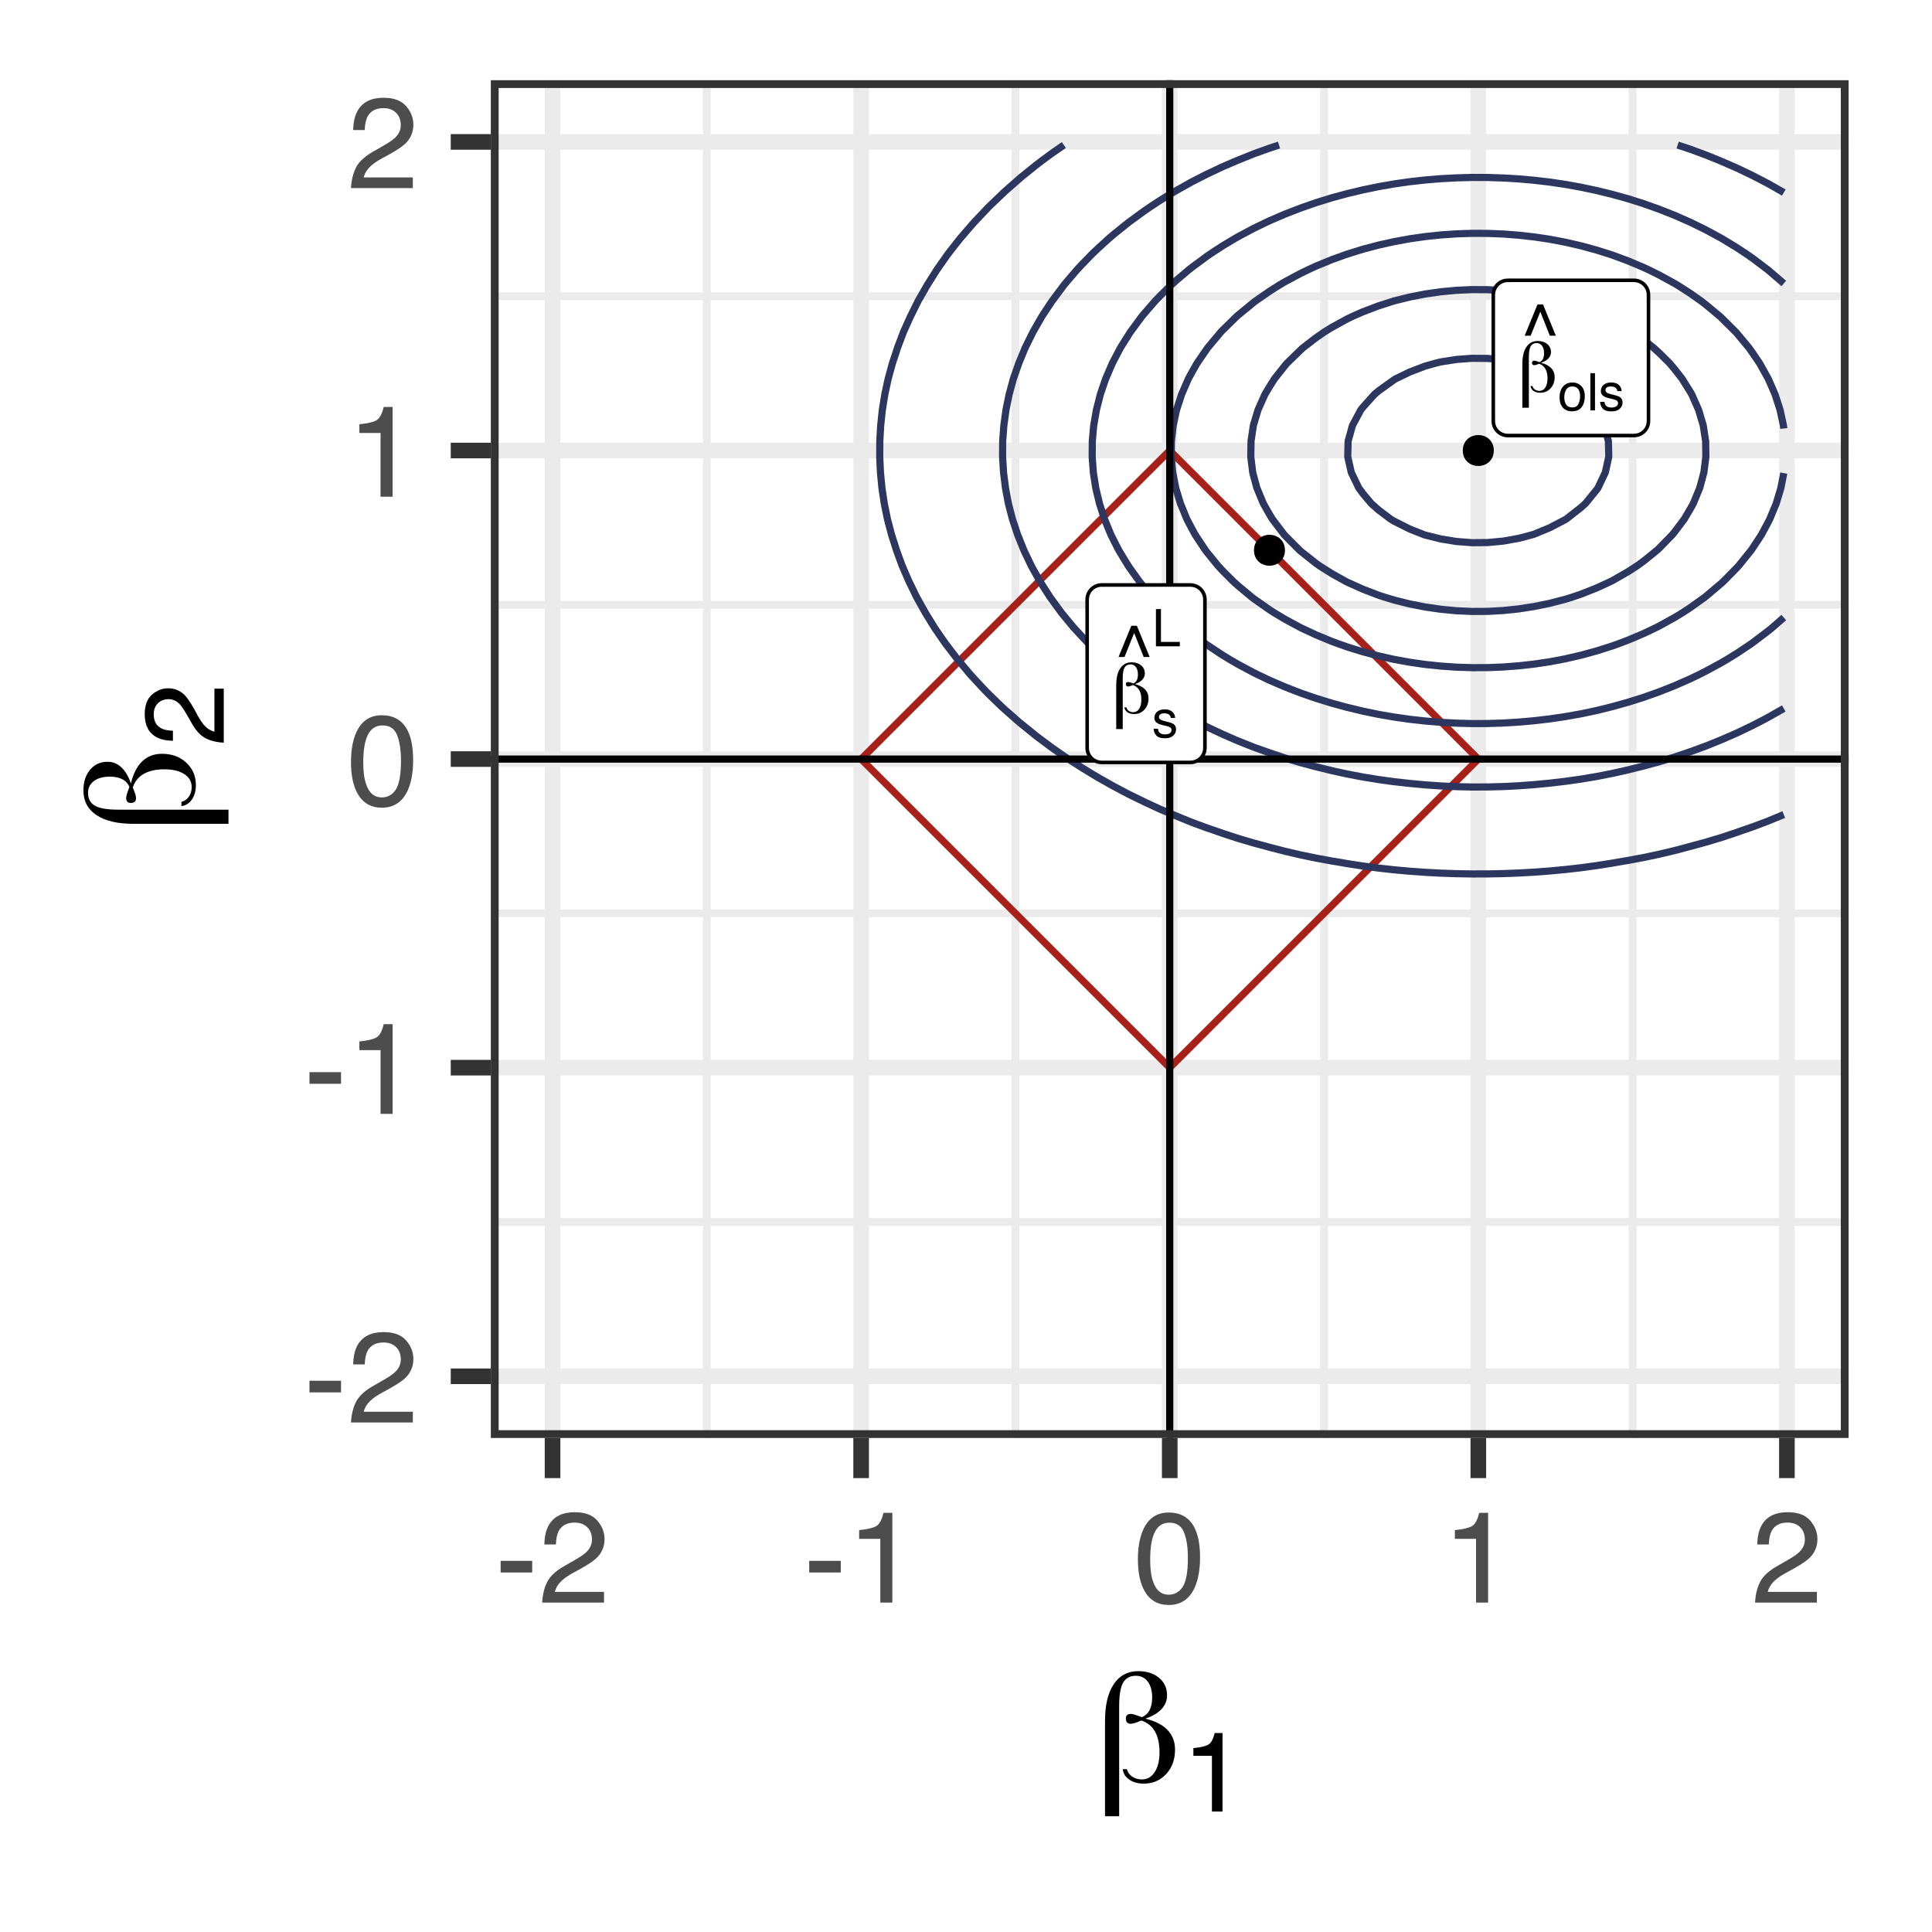 <?xml version="1.0" encoding="UTF-8"?>
<svg xmlns="http://www.w3.org/2000/svg" xmlns:xlink="http://www.w3.org/1999/xlink" width="288pt" height="288pt" viewBox="0 0 288 288" version="1.1">
<defs>
<g>
<symbol overflow="visible" id="glyph0-0">
<path style="stroke:none;" d="M 0.547 1.953 L 0.547 -7.781 L 6.078 -7.781 L 6.078 1.953 Z M 1.172 1.344 L 5.453 1.344 L 5.453 -7.172 L 1.172 -7.172 Z M 1.172 1.344 "/>
</symbol>
<symbol overflow="visible" id="glyph0-1">
<path style="stroke:none;" d="M 2.25 -0.891 C 2.289 -0.68 2.406 -0.508 2.594 -0.375 C 2.789 -0.238 3.016 -0.172 3.266 -0.172 C 3.641 -0.172 3.938 -0.336 4.156 -0.672 C 4.375 -1.016 4.484 -1.477 4.484 -2.062 C 4.484 -2.633 4.375 -3.102 4.156 -3.469 C 3.945 -3.832 3.633 -4.082 3.219 -4.219 C 3.195 -4.207 3.164 -4.191 3.125 -4.172 C 2.844 -4.055 2.633 -4 2.5 -4 C 2.395 -4 2.312 -4.031 2.25 -4.094 C 2.195 -4.156 2.172 -4.242 2.172 -4.359 C 2.172 -4.461 2.195 -4.539 2.25 -4.594 C 2.312 -4.645 2.406 -4.672 2.531 -4.672 C 2.625 -4.672 2.82 -4.617 3.125 -4.516 C 3.188 -4.484 3.234 -4.461 3.266 -4.453 C 3.504 -4.547 3.68 -4.703 3.797 -4.922 C 3.91 -5.148 3.969 -5.441 3.969 -5.797 C 3.969 -6.254 3.867 -6.617 3.672 -6.891 C 3.473 -7.16 3.203 -7.297 2.859 -7.297 C 2.453 -7.297 2.156 -7.133 1.969 -6.812 C 1.789 -6.5 1.703 -5.961 1.703 -5.203 L 1.703 2.344 L 0.734 2.344 L 0.734 -4.172 C 0.734 -5.266 0.93 -6.109 1.328 -6.703 C 1.734 -7.305 2.301 -7.609 3.031 -7.609 C 3.613 -7.609 4.086 -7.453 4.453 -7.141 C 4.816 -6.836 5 -6.438 5 -5.938 C 5 -5.594 4.867 -5.281 4.609 -5 C 4.359 -4.727 3.992 -4.516 3.516 -4.359 C 4.18 -4.191 4.688 -3.926 5.031 -3.562 C 5.375 -3.207 5.547 -2.758 5.547 -2.219 C 5.547 -1.539 5.344 -0.984 4.938 -0.547 C 4.531 -0.109 4.02 0.109 3.406 0.109 C 3.008 0.109 2.676 0.02 2.406 -0.156 C 2.145 -0.344 1.992 -0.586 1.953 -0.891 Z M 2.25 -0.891 "/>
</symbol>
<symbol overflow="visible" id="glyph1-0">
<path style="stroke:none;" d="M 0.359 0 L 0.359 -7.922 L 6.641 -7.922 L 6.641 0 Z M 5.656 -1 L 5.656 -6.938 L 1.344 -6.938 L 1.344 -1 Z M 5.656 -1 "/>
</symbol>
<symbol overflow="visible" id="glyph1-1">
<path style="stroke:none;" d="M 3.375 -7.922 L 5.281 -3.266 L 4.391 -3.266 L 2.969 -6.844 L 1.531 -3.266 L 0.641 -3.266 L 2.547 -7.922 Z M 3.375 -7.922 "/>
</symbol>
<symbol overflow="visible" id="glyph2-0">
<path style="stroke:none;" d="M 0.25 0 L 0.25 -5.547 L 4.656 -5.547 L 4.656 0 Z M 3.953 -0.688 L 3.953 -4.859 L 0.938 -4.859 L 0.938 -0.688 Z M 3.953 -0.688 "/>
</symbol>
<symbol overflow="visible" id="glyph2-1">
<path style="stroke:none;" d="M 2.109 -0.438 C 2.555 -0.438 2.863 -0.609 3.031 -0.953 C 3.195 -1.297 3.281 -1.676 3.281 -2.094 C 3.281 -2.469 3.219 -2.773 3.094 -3.016 C 2.906 -3.379 2.578 -3.562 2.109 -3.562 C 1.691 -3.562 1.391 -3.398 1.203 -3.078 C 1.016 -2.766 0.922 -2.383 0.922 -1.938 C 0.922 -1.508 1.016 -1.148 1.203 -0.859 C 1.391 -0.578 1.691 -0.438 2.109 -0.438 Z M 2.125 -4.156 C 2.645 -4.156 3.082 -3.984 3.438 -3.641 C 3.801 -3.297 3.984 -2.785 3.984 -2.109 C 3.984 -1.453 3.828 -0.91 3.516 -0.484 C 3.203 -0.066 2.711 0.141 2.047 0.141 C 1.484 0.141 1.035 -0.047 0.703 -0.422 C 0.379 -0.797 0.219 -1.301 0.219 -1.938 C 0.219 -2.613 0.391 -3.148 0.734 -3.547 C 1.078 -3.953 1.539 -4.156 2.125 -4.156 Z M 2.109 -4.141 Z M 2.109 -4.141 "/>
</symbol>
<symbol overflow="visible" id="glyph2-2">
<path style="stroke:none;" d="M 0.516 -5.547 L 1.203 -5.547 L 1.203 0 L 0.516 0 Z M 0.516 -5.547 "/>
</symbol>
<symbol overflow="visible" id="glyph2-3">
<path style="stroke:none;" d="M 0.906 -1.266 C 0.926 -1.035 0.984 -0.863 1.078 -0.75 C 1.242 -0.531 1.539 -0.422 1.969 -0.422 C 2.219 -0.422 2.438 -0.473 2.625 -0.578 C 2.82 -0.691 2.922 -0.863 2.922 -1.094 C 2.922 -1.27 2.844 -1.398 2.688 -1.484 C 2.582 -1.547 2.391 -1.613 2.109 -1.688 L 1.562 -1.812 C 1.219 -1.895 0.961 -1.992 0.797 -2.109 C 0.504 -2.285 0.359 -2.535 0.359 -2.859 C 0.359 -3.242 0.492 -3.555 0.766 -3.797 C 1.047 -4.035 1.422 -4.156 1.891 -4.156 C 2.492 -4.156 2.93 -3.973 3.203 -3.609 C 3.367 -3.391 3.453 -3.145 3.453 -2.875 L 2.812 -2.875 C 2.801 -3.031 2.742 -3.172 2.641 -3.297 C 2.484 -3.473 2.211 -3.562 1.828 -3.562 C 1.578 -3.562 1.383 -3.516 1.25 -3.422 C 1.113 -3.328 1.047 -3.195 1.047 -3.031 C 1.047 -2.852 1.133 -2.711 1.312 -2.609 C 1.414 -2.547 1.566 -2.488 1.766 -2.438 L 2.203 -2.328 C 2.691 -2.211 3.02 -2.098 3.188 -1.984 C 3.457 -1.816 3.594 -1.547 3.594 -1.172 C 3.594 -0.805 3.453 -0.492 3.172 -0.234 C 2.898 0.023 2.488 0.156 1.938 0.156 C 1.332 0.156 0.906 0.02 0.656 -0.25 C 0.406 -0.531 0.27 -0.867 0.25 -1.266 Z M 1.906 -4.141 Z M 1.906 -4.141 "/>
</symbol>
<symbol overflow="visible" id="glyph2-4">
<path style="stroke:none;" d="M 0.594 -5.547 L 1.344 -5.547 L 1.344 -0.656 L 4.156 -0.656 L 4.156 0 L 0.594 0 Z M 0.594 -5.547 "/>
</symbol>
<symbol overflow="visible" id="glyph3-0">
<path style="stroke:none;" d="M 0.625 0 L 0.625 -13.781 L 11.547 -13.781 L 11.547 0 Z M 9.828 -1.719 L 9.828 -12.047 L 2.344 -12.047 L 2.344 -1.719 Z M 9.828 -1.719 "/>
</symbol>
<symbol overflow="visible" id="glyph3-1">
<path style="stroke:none;" d="M 0.797 -6.219 L 5.5 -6.219 L 5.5 -4.484 L 0.797 -4.484 Z M 0.797 -6.219 "/>
</symbol>
<symbol overflow="visible" id="glyph3-2">
<path style="stroke:none;" d="M 0.594 0 C 0.656 -1.156 0.895 -2.16 1.312 -3.016 C 1.727 -3.867 2.539 -4.648 3.75 -5.359 L 5.547 -6.391 C 6.359 -6.859 6.926 -7.258 7.25 -7.594 C 7.758 -8.113 8.016 -8.707 8.016 -9.375 C 8.016 -10.156 7.781 -10.773 7.312 -11.234 C 6.844 -11.691 6.219 -11.922 5.438 -11.922 C 4.281 -11.922 3.477 -11.484 3.031 -10.609 C 2.801 -10.141 2.672 -9.488 2.641 -8.656 L 0.922 -8.656 C 0.941 -9.832 1.16 -10.789 1.578 -11.531 C 2.305 -12.82 3.598 -13.469 5.453 -13.469 C 6.984 -13.469 8.102 -13.051 8.812 -12.219 C 9.531 -11.395 9.891 -10.473 9.891 -9.453 C 9.891 -8.379 9.508 -7.457 8.75 -6.688 C 8.312 -6.25 7.523 -5.711 6.391 -5.078 L 5.109 -4.375 C 4.492 -4.031 4.016 -3.707 3.672 -3.406 C 3.047 -2.863 2.648 -2.258 2.484 -1.594 L 9.812 -1.594 L 9.812 0 Z M 0.594 0 "/>
</symbol>
<symbol overflow="visible" id="glyph3-3">
<path style="stroke:none;" d="M 1.844 -9.5 L 1.844 -10.797 C 3.062 -10.922 3.91 -11.117 4.391 -11.391 C 4.867 -11.672 5.227 -12.332 5.469 -13.375 L 6.797 -13.375 L 6.797 0 L 5 0 L 5 -9.5 Z M 1.844 -9.5 "/>
</symbol>
<symbol overflow="visible" id="glyph3-4">
<path style="stroke:none;" d="M 5.188 -13.422 C 6.926 -13.422 8.188 -12.707 8.969 -11.281 C 9.562 -10.176 9.859 -8.66 9.859 -6.734 C 9.859 -4.91 9.586 -3.398 9.047 -2.203 C 8.254 -0.492 6.969 0.359 5.188 0.359 C 3.57 0.359 2.367 -0.336 1.578 -1.734 C 0.922 -2.898 0.594 -4.469 0.594 -6.438 C 0.594 -7.969 0.789 -9.281 1.188 -10.375 C 1.926 -12.406 3.258 -13.422 5.188 -13.422 Z M 5.172 -1.172 C 6.047 -1.172 6.742 -1.555 7.266 -2.328 C 7.785 -3.109 8.047 -4.555 8.047 -6.672 C 8.047 -8.191 7.859 -9.441 7.484 -10.422 C 7.109 -11.41 6.379 -11.906 5.297 -11.906 C 4.305 -11.906 3.578 -11.438 3.109 -10.5 C 2.648 -9.57 2.422 -8.195 2.422 -6.375 C 2.422 -5.008 2.57 -3.91 2.875 -3.078 C 3.32 -1.805 4.086 -1.172 5.172 -1.172 Z M 5.172 -1.172 "/>
</symbol>
<symbol overflow="visible" id="glyph4-0">
<path style="stroke:none;" d="M 1.203 4.25 L 1.203 -16.922 L 13.203 -16.922 L 13.203 4.25 Z M 2.547 2.906 L 11.859 2.906 L 11.859 -15.578 L 2.547 -15.578 Z M 2.547 2.906 "/>
</symbol>
<symbol overflow="visible" id="glyph4-1">
<path style="stroke:none;" d="M 4.875 -1.922 C 4.988 -1.473 5.25 -1.102 5.656 -0.812 C 6.07 -0.531 6.547 -0.391 7.078 -0.391 C 7.898 -0.391 8.547 -0.754 9.016 -1.484 C 9.492 -2.211 9.734 -3.207 9.734 -4.469 C 9.734 -5.727 9.504 -6.754 9.047 -7.547 C 8.598 -8.336 7.922 -8.879 7.016 -9.172 C 6.953 -9.148 6.875 -9.117 6.781 -9.078 C 6.188 -8.816 5.734 -8.688 5.422 -8.688 C 5.203 -8.688 5.031 -8.75 4.906 -8.875 C 4.781 -9.008 4.719 -9.203 4.719 -9.453 C 4.719 -9.703 4.781 -9.879 4.906 -9.984 C 5.031 -10.098 5.227 -10.156 5.5 -10.156 C 5.707 -10.156 6.133 -10.035 6.781 -9.797 C 6.914 -9.742 7.023 -9.703 7.109 -9.672 C 7.617 -9.891 8 -10.238 8.25 -10.719 C 8.508 -11.207 8.641 -11.832 8.641 -12.594 C 8.641 -13.594 8.422 -14.383 7.984 -14.969 C 7.547 -15.551 6.957 -15.844 6.219 -15.844 C 5.332 -15.844 4.691 -15.492 4.297 -14.797 C 3.91 -14.109 3.719 -12.945 3.719 -11.312 L 3.719 5.094 L 1.609 5.094 L 1.609 -9.078 C 1.609 -11.453 2.039 -13.285 2.906 -14.578 C 3.77 -15.879 4.992 -16.531 6.578 -16.531 C 7.848 -16.531 8.879 -16.195 9.672 -15.531 C 10.461 -14.875 10.859 -14.004 10.859 -12.922 C 10.859 -12.148 10.582 -11.469 10.031 -10.875 C 9.477 -10.281 8.676 -9.805 7.625 -9.453 C 9.094 -9.098 10.195 -8.531 10.938 -7.75 C 11.676 -6.969 12.047 -5.992 12.047 -4.828 C 12.047 -3.348 11.602 -2.133 10.719 -1.188 C 9.832 -0.238 8.723 0.234 7.391 0.234 C 6.523 0.234 5.805 0.035 5.234 -0.359 C 4.66 -0.754 4.332 -1.273 4.25 -1.922 Z M 4.875 -1.922 "/>
</symbol>
<symbol overflow="visible" id="glyph5-0">
<path style="stroke:none;" d="M 0.547 0 L 0.547 -12.047 L 10.109 -12.047 L 10.109 0 Z M 8.594 -1.516 L 8.594 -10.531 L 2.047 -10.531 L 2.047 -1.516 Z M 8.594 -1.516 "/>
</symbol>
<symbol overflow="visible" id="glyph5-1">
<path style="stroke:none;" d="M 1.609 -8.312 L 1.609 -9.453 C 2.672 -9.555 3.41 -9.727 3.828 -9.969 C 4.254 -10.207 4.57 -10.785 4.781 -11.703 L 5.953 -11.703 L 5.953 0 L 4.375 0 L 4.375 -8.312 Z M 1.609 -8.312 "/>
</symbol>
<symbol overflow="visible" id="glyph6-0">
<path style="stroke:none;" d="M 4.25 -1.203 L -16.922 -1.203 L -16.922 -13.203 L 4.25 -13.203 Z M 2.906 -2.547 L 2.906 -11.859 L -15.578 -11.859 L -15.578 -2.547 Z M 2.906 -2.547 "/>
</symbol>
<symbol overflow="visible" id="glyph6-1">
<path style="stroke:none;" d="M -1.922 -4.875 C -1.473 -4.988 -1.102 -5.25 -0.812 -5.656 C -0.531 -6.07 -0.391 -6.547 -0.391 -7.078 C -0.391 -7.898 -0.754 -8.547 -1.484 -9.016 C -2.211 -9.492 -3.207 -9.734 -4.469 -9.734 C -5.727 -9.734 -6.754 -9.504 -7.547 -9.047 C -8.336 -8.598 -8.879 -7.922 -9.172 -7.016 C -9.148 -6.953 -9.117 -6.875 -9.078 -6.781 C -8.816 -6.188 -8.688 -5.734 -8.688 -5.422 C -8.688 -5.203 -8.75 -5.031 -8.875 -4.906 C -9.008 -4.781 -9.203 -4.719 -9.453 -4.719 C -9.703 -4.719 -9.879 -4.781 -9.984 -4.906 C -10.098 -5.031 -10.156 -5.227 -10.156 -5.5 C -10.156 -5.707 -10.035 -6.133 -9.797 -6.781 C -9.742 -6.914 -9.703 -7.023 -9.672 -7.109 C -9.891 -7.617 -10.238 -8 -10.719 -8.25 C -11.207 -8.508 -11.832 -8.641 -12.594 -8.641 C -13.594 -8.641 -14.383 -8.422 -14.969 -7.984 C -15.551 -7.547 -15.844 -6.957 -15.844 -6.219 C -15.844 -5.332 -15.492 -4.691 -14.797 -4.297 C -14.109 -3.91 -12.945 -3.719 -11.312 -3.719 L 5.094 -3.719 L 5.094 -1.609 L -9.078 -1.609 C -11.453 -1.609 -13.285 -2.039 -14.578 -2.906 C -15.879 -3.77 -16.531 -4.992 -16.531 -6.578 C -16.531 -7.848 -16.195 -8.879 -15.531 -9.672 C -14.875 -10.461 -14.004 -10.859 -12.922 -10.859 C -12.148 -10.859 -11.469 -10.582 -10.875 -10.031 C -10.281 -9.477 -9.805 -8.676 -9.453 -7.625 C -9.098 -9.094 -8.531 -10.195 -7.75 -10.938 C -6.969 -11.676 -5.992 -12.047 -4.828 -12.047 C -3.348 -12.047 -2.133 -11.602 -1.188 -10.719 C -0.238 -9.832 0.234 -8.723 0.234 -7.391 C 0.234 -6.523 0.035 -5.805 -0.359 -5.234 C -0.754 -4.66 -1.273 -4.332 -1.922 -4.25 Z M -1.922 -4.875 "/>
</symbol>
<symbol overflow="visible" id="glyph7-0">
<path style="stroke:none;" d="M 0 -0.547 L -12.047 -0.547 L -12.047 -10.109 L 0 -10.109 Z M -1.516 -8.594 L -10.531 -8.594 L -10.531 -2.047 L -1.516 -2.047 Z M -1.516 -8.594 "/>
</symbol>
<symbol overflow="visible" id="glyph7-1">
<path style="stroke:none;" d="M 0 -0.531 C -1.008 -0.582 -1.891 -0.789 -2.641 -1.156 C -3.391 -1.52 -4.07 -2.227 -4.688 -3.281 L -5.594 -4.859 C -6 -5.555 -6.348 -6.051 -6.641 -6.344 C -7.098 -6.789 -7.617 -7.016 -8.203 -7.016 C -8.891 -7.016 -9.43 -6.805 -9.828 -6.391 C -10.234 -5.984 -10.438 -5.438 -10.438 -4.75 C -10.438 -3.738 -10.051 -3.039 -9.281 -2.656 C -8.875 -2.445 -8.305 -2.332 -7.578 -2.312 L -7.578 -0.812 C -8.598 -0.832 -9.43 -1.02 -10.078 -1.375 C -11.211 -2.02 -11.781 -3.148 -11.781 -4.766 C -11.781 -6.109 -11.414 -7.086 -10.688 -7.703 C -9.969 -8.328 -9.16 -8.641 -8.266 -8.641 C -7.328 -8.641 -6.523 -8.312 -5.859 -7.656 C -5.473 -7.27 -5 -6.582 -4.438 -5.594 L -3.828 -4.469 C -3.523 -3.938 -3.242 -3.516 -2.984 -3.203 C -2.504 -2.66 -1.973 -2.316 -1.391 -2.172 L -1.391 -8.594 L 0 -8.594 Z M 0 -0.531 "/>
</symbol>
</g>
<clipPath id="clip1">
  <path d="M 0.473 0 L 287.527 0 L 287.527 288 L 0.473 288 Z M 0.473 0 "/>
</clipPath>
<clipPath id="clip2">
  <path d="M 73.168 11.957 L 275.57 11.957 L 275.57 214.359 L 73.168 214.359 Z M 73.168 11.957 "/>
</clipPath>
<clipPath id="clip3">
  <path d="M 73.168 181 L 275.57 181 L 275.57 183 L 73.168 183 Z M 73.168 181 "/>
</clipPath>
<clipPath id="clip4">
  <path d="M 73.168 135 L 275.57 135 L 275.57 137 L 73.168 137 Z M 73.168 135 "/>
</clipPath>
<clipPath id="clip5">
  <path d="M 73.168 89 L 275.57 89 L 275.57 91 L 73.168 91 Z M 73.168 89 "/>
</clipPath>
<clipPath id="clip6">
  <path d="M 73.168 43 L 275.57 43 L 275.57 45 L 73.168 45 Z M 73.168 43 "/>
</clipPath>
<clipPath id="clip7">
  <path d="M 104 11.957 L 106 11.957 L 106 214.359 L 104 214.359 Z M 104 11.957 "/>
</clipPath>
<clipPath id="clip8">
  <path d="M 150 11.957 L 152 11.957 L 152 214.359 L 150 214.359 Z M 150 11.957 "/>
</clipPath>
<clipPath id="clip9">
  <path d="M 196 11.957 L 198 11.957 L 198 214.359 L 196 214.359 Z M 196 11.957 "/>
</clipPath>
<clipPath id="clip10">
  <path d="M 242 11.957 L 244 11.957 L 244 214.359 L 242 214.359 Z M 242 11.957 "/>
</clipPath>
<clipPath id="clip11">
  <path d="M 73.168 203 L 275.57 203 L 275.57 207 L 73.168 207 Z M 73.168 203 "/>
</clipPath>
<clipPath id="clip12">
  <path d="M 73.168 157 L 275.57 157 L 275.57 161 L 73.168 161 Z M 73.168 157 "/>
</clipPath>
<clipPath id="clip13">
  <path d="M 73.168 111 L 275.57 111 L 275.57 115 L 73.168 115 Z M 73.168 111 "/>
</clipPath>
<clipPath id="clip14">
  <path d="M 73.168 65 L 275.57 65 L 275.57 69 L 73.168 69 Z M 73.168 65 "/>
</clipPath>
<clipPath id="clip15">
  <path d="M 73.168 19 L 275.57 19 L 275.57 23 L 73.168 23 Z M 73.168 19 "/>
</clipPath>
<clipPath id="clip16">
  <path d="M 81 11.957 L 84 11.957 L 84 214.359 L 81 214.359 Z M 81 11.957 "/>
</clipPath>
<clipPath id="clip17">
  <path d="M 127 11.957 L 130 11.957 L 130 214.359 L 127 214.359 Z M 127 11.957 "/>
</clipPath>
<clipPath id="clip18">
  <path d="M 173 11.957 L 176 11.957 L 176 214.359 L 173 214.359 Z M 173 11.957 "/>
</clipPath>
<clipPath id="clip19">
  <path d="M 219 11.957 L 222 11.957 L 222 214.359 L 219 214.359 Z M 219 11.957 "/>
</clipPath>
<clipPath id="clip20">
  <path d="M 265 11.957 L 268 11.957 L 268 214.359 L 265 214.359 Z M 265 11.957 "/>
</clipPath>
<clipPath id="clip21">
  <path d="M 173 11.957 L 175 11.957 L 175 214.359 L 173 214.359 Z M 173 11.957 "/>
</clipPath>
<clipPath id="clip22">
  <path d="M 73.168 112 L 275.57 112 L 275.57 114 L 73.168 114 Z M 73.168 112 "/>
</clipPath>
<clipPath id="clip23">
  <path d="M 73.168 11.957 L 275.57 11.957 L 275.57 214.359 L 73.168 214.359 Z M 73.168 11.957 "/>
</clipPath>
</defs>
<g id="surface24">
<rect x="0" y="0" width="288" height="288" style="fill:rgb(100%,100%,100%);fill-opacity:1;stroke:none;"/>
<g clip-path="url(#clip1)" clip-rule="nonzero">
<path style="fill-rule:nonzero;fill:rgb(100%,100%,100%);fill-opacity:1;stroke-width:2.328;stroke-linecap:round;stroke-linejoin:round;stroke:rgb(100%,100%,100%);stroke-opacity:1;stroke-miterlimit:10;" d="M 0.473 288 L 287.527 288 L 287.527 0 L 0.473 0 Z M 0.473 288 "/>
</g>
<g clip-path="url(#clip2)" clip-rule="nonzero">
<path style=" stroke:none;fill-rule:nonzero;fill:rgb(100%,100%,100%);fill-opacity:1;" d="M 73.168 214.359 L 275.57 214.359 L 275.57 11.957 L 73.168 11.957 Z M 73.168 214.359 "/>
</g>
<g clip-path="url(#clip3)" clip-rule="nonzero">
<path style="fill:none;stroke-width:1.164;stroke-linecap:butt;stroke-linejoin:round;stroke:rgb(92.157%,92.157%,92.157%);stroke-opacity:1;stroke-miterlimit:10;" d="M 73.168 182.16 L 275.57 182.16 "/>
</g>
<g clip-path="url(#clip4)" clip-rule="nonzero">
<path style="fill:none;stroke-width:1.164;stroke-linecap:butt;stroke-linejoin:round;stroke:rgb(92.157%,92.157%,92.157%);stroke-opacity:1;stroke-miterlimit:10;" d="M 73.168 136.156 L 275.57 136.156 "/>
</g>
<g clip-path="url(#clip5)" clip-rule="nonzero">
<path style="fill:none;stroke-width:1.164;stroke-linecap:butt;stroke-linejoin:round;stroke:rgb(92.157%,92.157%,92.157%);stroke-opacity:1;stroke-miterlimit:10;" d="M 73.168 90.156 L 275.57 90.156 "/>
</g>
<g clip-path="url(#clip6)" clip-rule="nonzero">
<path style="fill:none;stroke-width:1.164;stroke-linecap:butt;stroke-linejoin:round;stroke:rgb(92.157%,92.157%,92.157%);stroke-opacity:1;stroke-miterlimit:10;" d="M 73.168 44.156 L 275.57 44.156 "/>
</g>
<g clip-path="url(#clip7)" clip-rule="nonzero">
<path style="fill:none;stroke-width:1.164;stroke-linecap:butt;stroke-linejoin:round;stroke:rgb(92.157%,92.157%,92.157%);stroke-opacity:1;stroke-miterlimit:10;" d="M 105.367 214.359 L 105.367 11.957 "/>
</g>
<g clip-path="url(#clip8)" clip-rule="nonzero">
<path style="fill:none;stroke-width:1.164;stroke-linecap:butt;stroke-linejoin:round;stroke:rgb(92.157%,92.157%,92.157%);stroke-opacity:1;stroke-miterlimit:10;" d="M 151.367 214.359 L 151.367 11.957 "/>
</g>
<g clip-path="url(#clip9)" clip-rule="nonzero">
<path style="fill:none;stroke-width:1.164;stroke-linecap:butt;stroke-linejoin:round;stroke:rgb(92.157%,92.157%,92.157%);stroke-opacity:1;stroke-miterlimit:10;" d="M 197.371 214.359 L 197.371 11.957 "/>
</g>
<g clip-path="url(#clip10)" clip-rule="nonzero">
<path style="fill:none;stroke-width:1.164;stroke-linecap:butt;stroke-linejoin:round;stroke:rgb(92.157%,92.157%,92.157%);stroke-opacity:1;stroke-miterlimit:10;" d="M 243.371 214.359 L 243.371 11.957 "/>
</g>
<g clip-path="url(#clip11)" clip-rule="nonzero">
<path style="fill:none;stroke-width:2.328;stroke-linecap:butt;stroke-linejoin:round;stroke:rgb(92.157%,92.157%,92.157%);stroke-opacity:1;stroke-miterlimit:10;" d="M 73.168 205.16 L 275.57 205.16 "/>
</g>
<g clip-path="url(#clip12)" clip-rule="nonzero">
<path style="fill:none;stroke-width:2.328;stroke-linecap:butt;stroke-linejoin:round;stroke:rgb(92.157%,92.157%,92.157%);stroke-opacity:1;stroke-miterlimit:10;" d="M 73.168 159.156 L 275.57 159.156 "/>
</g>
<g clip-path="url(#clip13)" clip-rule="nonzero">
<path style="fill:none;stroke-width:2.328;stroke-linecap:butt;stroke-linejoin:round;stroke:rgb(92.157%,92.157%,92.157%);stroke-opacity:1;stroke-miterlimit:10;" d="M 73.168 113.156 L 275.57 113.156 "/>
</g>
<g clip-path="url(#clip14)" clip-rule="nonzero">
<path style="fill:none;stroke-width:2.328;stroke-linecap:butt;stroke-linejoin:round;stroke:rgb(92.157%,92.157%,92.157%);stroke-opacity:1;stroke-miterlimit:10;" d="M 73.168 67.156 L 275.57 67.156 "/>
</g>
<g clip-path="url(#clip15)" clip-rule="nonzero">
<path style="fill:none;stroke-width:2.328;stroke-linecap:butt;stroke-linejoin:round;stroke:rgb(92.157%,92.157%,92.157%);stroke-opacity:1;stroke-miterlimit:10;" d="M 73.168 21.156 L 275.57 21.156 "/>
</g>
<g clip-path="url(#clip16)" clip-rule="nonzero">
<path style="fill:none;stroke-width:2.328;stroke-linecap:butt;stroke-linejoin:round;stroke:rgb(92.157%,92.157%,92.157%);stroke-opacity:1;stroke-miterlimit:10;" d="M 82.367 214.359 L 82.367 11.957 "/>
</g>
<g clip-path="url(#clip17)" clip-rule="nonzero">
<path style="fill:none;stroke-width:2.328;stroke-linecap:butt;stroke-linejoin:round;stroke:rgb(92.157%,92.157%,92.157%);stroke-opacity:1;stroke-miterlimit:10;" d="M 128.367 214.359 L 128.367 11.957 "/>
</g>
<g clip-path="url(#clip18)" clip-rule="nonzero">
<path style="fill:none;stroke-width:2.328;stroke-linecap:butt;stroke-linejoin:round;stroke:rgb(92.157%,92.157%,92.157%);stroke-opacity:1;stroke-miterlimit:10;" d="M 174.371 214.359 L 174.371 11.957 "/>
</g>
<g clip-path="url(#clip19)" clip-rule="nonzero">
<path style="fill:none;stroke-width:2.328;stroke-linecap:butt;stroke-linejoin:round;stroke:rgb(92.157%,92.157%,92.157%);stroke-opacity:1;stroke-miterlimit:10;" d="M 220.371 214.359 L 220.371 11.957 "/>
</g>
<g clip-path="url(#clip20)" clip-rule="nonzero">
<path style="fill:none;stroke-width:2.328;stroke-linecap:butt;stroke-linejoin:round;stroke:rgb(92.157%,92.157%,92.157%);stroke-opacity:1;stroke-miterlimit:10;" d="M 266.371 214.359 L 266.371 11.957 "/>
</g>
<path style="fill:none;stroke-width:1.067;stroke-linecap:butt;stroke-linejoin:round;stroke:rgb(65.882%,12.549%,10.196%);stroke-opacity:1;stroke-miterlimit:10;" d="M 220.371 113.156 L 220.363 113.148 L 220.355 113.145 L 220.348 113.133 L 220.336 113.125 L 220.324 113.113 L 220.312 113.098 L 220.262 113.047 L 220.238 113.027 L 220.137 112.926 L 220.109 112.895 L 220.074 112.863 L 220.043 112.828 L 220.008 112.793 L 219.969 112.758 L 219.93 112.719 L 219.891 112.676 L 219.758 112.543 L 219.707 112.496 L 219.66 112.445 L 219.605 112.395 L 219.555 112.34 L 219.5 112.285 L 219.441 112.23 L 219.383 112.168 L 219.262 112.047 L 219.195 111.984 L 219.129 111.918 L 219.062 111.848 L 218.992 111.781 L 218.773 111.562 L 218.699 111.484 L 218.621 111.406 L 218.539 111.328 L 218.457 111.246 L 218.375 111.16 L 218.289 111.078 L 218.203 110.988 L 218.113 110.902 L 218.023 110.812 L 217.934 110.719 L 217.84 110.625 L 217.742 110.531 L 217.645 110.434 L 217.547 110.332 L 217.445 110.234 L 217.344 110.129 L 217.238 110.027 L 217.133 109.922 L 217.027 109.812 L 216.918 109.703 L 216.805 109.594 L 216.695 109.48 L 216.578 109.367 L 216.465 109.25 L 216.348 109.133 L 216.227 109.016 L 216.105 108.895 L 215.984 108.77 L 215.734 108.52 L 215.605 108.395 L 215.477 108.266 L 215.348 108.133 L 214.809 107.594 L 214.668 107.457 L 214.527 107.316 L 214.387 107.172 L 214.242 107.031 L 214.098 106.887 L 213.953 106.738 L 213.805 106.59 L 213.652 106.441 L 213.504 106.289 L 213.195 105.98 L 213.039 105.828 L 212.883 105.668 L 212.723 105.512 L 212.562 105.348 L 212.238 105.023 L 212.07 104.859 L 211.906 104.691 L 211.738 104.523 L 211.566 104.355 L 211.398 104.184 L 211.223 104.012 L 211.051 103.836 L 210.875 103.664 L 210.699 103.484 L 210.52 103.309 L 210.34 103.129 L 210.16 102.945 L 209.977 102.766 L 209.793 102.582 L 209.609 102.395 L 209.234 102.02 L 209.043 101.832 L 208.66 101.449 L 208.469 101.254 L 207.879 100.664 L 207.68 100.469 L 207.48 100.266 L 207.277 100.066 L 206.664 99.453 L 206.461 99.246 L 206.25 99.039 L 206.043 98.828 L 205.621 98.406 L 205.406 98.195 L 204.977 97.766 L 204.762 97.547 L 204.543 97.332 L 204.324 97.109 L 203.438 96.223 L 203.211 96 L 202.758 95.547 L 202.531 95.316 L 202.301 95.09 L 202.07 94.859 L 201.84 94.625 L 201.605 94.395 L 201.137 93.926 L 200.902 93.688 L 200.664 93.453 L 200.188 92.977 L 199.949 92.734 L 199.707 92.496 L 199.465 92.254 L 199.223 92.008 L 198.242 91.027 L 197.992 90.781 L 197.746 90.531 L 197.246 90.031 L 196.992 89.781 L 196.742 89.527 L 196.234 89.02 L 195.977 88.766 L 195.723 88.508 L 195.465 88.254 L 194.949 87.738 L 194.691 87.477 L 194.43 87.219 L 194.172 86.957 L 193.91 86.695 L 193.645 86.434 L 193.383 86.172 L 193.121 85.906 L 191.789 84.574 L 191.52 84.309 L 191.254 84.039 L 190.984 83.77 L 190.711 83.5 L 190.441 83.23 L 190.172 82.957 L 189.898 82.684 L 189.625 82.414 L 189.078 81.867 L 188.805 81.59 L 188.254 81.039 L 187.977 80.766 L 187.699 80.488 L 187.426 80.211 L 187.145 79.934 L 186.867 79.656 L 186.59 79.375 L 186.309 79.098 L 186.031 78.816 L 185.75 78.539 L 184.625 77.414 L 184.344 77.129 L 184.062 76.848 L 183.777 76.566 L 183.496 76.281 L 183.211 75.996 L 182.926 75.715 L 182.355 75.145 L 182.074 74.859 L 181.785 74.574 L 181.215 74.004 L 180.93 73.715 L 180.641 73.43 L 180.355 73.145 L 180.07 72.855 L 179.781 72.57 L 179.496 72.281 L 179.207 71.992 L 178.918 71.707 L 178.629 71.418 L 178.344 71.129 L 177.766 70.551 L 177.477 70.266 L 174.586 67.375 L 174.297 67.23 L 171.117 70.41 L 170.828 70.695 L 170.539 70.984 L 170.254 71.273 L 169.965 71.562 L 169.676 71.848 L 169.387 72.137 L 169.102 72.426 L 168.812 72.711 L 168.527 73 L 168.238 73.285 L 167.953 73.574 L 167.668 73.859 L 167.379 74.145 L 165.953 75.57 L 165.672 75.855 L 165.387 76.141 L 165.102 76.422 L 164.82 76.707 L 164.535 76.988 L 164.254 77.273 L 163.129 78.398 L 162.848 78.676 L 162.566 78.957 L 162.289 79.238 L 162.012 79.516 L 161.73 79.793 L 160.621 80.902 L 160.348 81.18 L 160.07 81.453 L 159.797 81.73 L 158.977 82.551 L 158.703 82.82 L 158.434 83.094 L 158.16 83.363 L 157.891 83.633 L 157.621 83.906 L 157.352 84.172 L 157.082 84.441 L 156.816 84.711 L 156.547 84.977 L 155.75 85.773 L 155.488 86.039 L 155.223 86.301 L 154.961 86.562 L 154.699 86.828 L 154.438 87.086 L 154.18 87.348 L 153.918 87.605 L 153.66 87.867 L 153.145 88.383 L 152.887 88.637 L 152.633 88.895 L 152.125 89.402 L 151.871 89.652 L 151.621 89.906 L 151.367 90.156 L 151.117 90.406 L 150.871 90.656 L 150.621 90.902 L 150.375 91.152 L 149.883 91.645 L 149.637 91.887 L 149.395 92.133 L 149.152 92.375 L 148.91 92.613 L 148.672 92.855 L 148.43 93.094 L 147.953 93.57 L 147.719 93.809 L 146.785 94.742 L 146.551 94.973 L 146.324 95.203 L 146.094 95.43 L 145.867 95.66 L 145.641 95.887 L 145.414 96.109 L 145.191 96.336 L 144.746 96.781 L 144.523 97 L 144.305 97.223 L 144.086 97.438 L 143.871 97.656 L 143.652 97.871 L 143.438 98.086 L 143.227 98.301 L 143.012 98.512 L 142.801 98.723 L 142.594 98.934 L 142.383 99.141 L 142.176 99.352 L 141.969 99.555 L 141.766 99.762 L 140.762 100.766 L 140.562 100.961 L 140.367 101.156 L 140.176 101.352 L 139.98 101.543 L 139.789 101.734 L 139.602 101.926 L 139.41 102.113 L 139.223 102.301 L 139.039 102.488 L 138.852 102.672 L 138.672 102.855 L 135.938 105.59 L 135.777 105.746 L 135.621 105.906 L 135.465 106.059 L 135.312 106.215 L 135.012 106.516 L 134.859 106.664 L 134.715 106.812 L 134.566 106.957 L 134.422 107.102 L 134.281 107.246 L 133.727 107.801 L 133.59 107.934 L 133.457 108.066 L 133.328 108.199 L 133.195 108.328 L 133.07 108.457 L 132.941 108.582 L 132.816 108.707 L 132.695 108.832 L 132.57 108.953 L 132.453 109.074 L 132.332 109.191 L 132.219 109.309 L 132.102 109.422 L 131.988 109.535 L 131.879 109.648 L 131.766 109.758 L 131.66 109.867 L 131.551 109.973 L 131.445 110.078 L 131.344 110.184 L 131.242 110.281 L 131.145 110.383 L 131.043 110.48 L 130.949 110.578 L 130.762 110.766 L 130.668 110.855 L 130.578 110.945 L 130.492 111.035 L 130.406 111.121 L 130.32 111.203 L 130.238 111.285 L 130.16 111.367 L 130.078 111.445 L 130.004 111.523 L 129.926 111.598 L 129.852 111.672 L 129.781 111.746 L 129.711 111.816 L 129.641 111.883 L 129.574 111.949 L 129.512 112.016 L 129.445 112.078 L 129.387 112.141 L 129.324 112.199 L 129.27 112.258 L 129.211 112.312 L 129.156 112.367 L 129.105 112.422 L 129.008 112.52 L 128.957 112.566 L 128.914 112.613 L 128.789 112.738 L 128.75 112.773 L 128.715 112.812 L 128.617 112.91 L 128.586 112.938 L 128.559 112.965 L 128.535 112.992 L 128.512 113.016 L 128.488 113.035 L 128.469 113.059 L 128.449 113.074 L 128.395 113.129 L 128.387 113.141 L 128.379 113.145 L 128.375 113.152 L 128.371 113.156 L 128.367 113.156 L 128.371 113.156 L 128.375 113.152 L 128.379 113.145 L 128.387 113.141 L 128.395 113.129 L 128.449 113.074 L 128.469 113.059 L 128.488 113.035 L 128.512 113.016 L 128.535 112.992 L 128.559 112.965 L 128.586 112.938 L 128.617 112.91 L 128.715 112.812 L 128.75 112.773 L 128.789 112.738 L 128.914 112.613 L 128.957 112.566 L 129.008 112.52 L 129.105 112.422 L 129.156 112.367 L 129.211 112.312 L 129.27 112.258 L 129.324 112.199 L 129.387 112.141 L 129.445 112.078 L 129.512 112.016 L 129.574 111.949 L 129.641 111.883 L 129.711 111.816 L 129.781 111.746 L 129.852 111.672 L 129.926 111.598 L 130.004 111.523 L 130.078 111.445 L 130.16 111.367 L 130.238 111.285 L 130.32 111.203 L 130.406 111.121 L 130.492 111.035 L 130.578 110.945 L 130.668 110.855 L 130.762 110.766 L 130.949 110.578 L 131.043 110.48 L 131.145 110.383 L 131.242 110.281 L 131.344 110.184 L 131.445 110.078 L 131.551 109.973 L 131.66 109.867 L 131.766 109.758 L 131.879 109.648 L 131.988 109.535 L 132.102 109.422 L 132.219 109.309 L 132.332 109.191 L 132.453 109.074 L 132.57 108.953 L 132.695 108.832 L 132.816 108.707 L 132.941 108.582 L 133.07 108.457 L 133.195 108.328 L 133.328 108.199 L 133.457 108.066 L 133.59 107.934 L 133.727 107.801 L 134.281 107.246 L 134.422 107.102 L 134.566 106.957 L 134.715 106.812 L 134.859 106.664 L 135.012 106.516 L 135.312 106.215 L 135.465 106.059 L 135.621 105.906 L 135.777 105.746 L 135.938 105.59 L 138.672 102.855 L 138.852 102.672 L 139.039 102.488 L 139.223 102.301 L 139.41 102.113 L 139.602 101.926 L 139.789 101.734 L 139.98 101.543 L 140.176 101.352 L 140.367 101.156 L 140.562 100.961 L 140.762 100.766 L 141.766 99.762 L 141.969 99.555 L 142.176 99.352 L 142.383 99.141 L 142.594 98.934 L 142.801 98.723 L 143.012 98.512 L 143.227 98.301 L 143.438 98.086 L 143.652 97.871 L 143.871 97.656 L 144.086 97.438 L 144.305 97.223 L 144.523 97 L 144.746 96.781 L 145.191 96.336 L 145.414 96.109 L 145.641 95.887 L 145.867 95.66 L 146.094 95.43 L 146.324 95.203 L 146.551 94.973 L 146.785 94.742 L 147.719 93.809 L 147.953 93.57 L 148.43 93.094 L 148.672 92.855 L 148.91 92.613 L 149.152 92.375 L 149.395 92.133 L 149.637 91.887 L 149.883 91.645 L 150.375 91.152 L 150.621 90.902 L 150.871 90.656 L 151.117 90.406 L 151.367 90.156 L 151.621 89.906 L 151.871 89.652 L 152.125 89.402 L 152.633 88.895 L 152.887 88.637 L 153.145 88.383 L 153.66 87.867 L 153.918 87.605 L 154.18 87.348 L 154.438 87.086 L 154.699 86.828 L 154.961 86.562 L 155.223 86.301 L 155.488 86.039 L 155.75 85.773 L 156.547 84.977 L 156.816 84.711 L 157.082 84.441 L 157.352 84.172 L 157.621 83.906 L 157.891 83.633 L 158.16 83.363 L 158.434 83.094 L 158.703 82.82 L 158.977 82.551 L 159.797 81.73 L 160.07 81.453 L 160.348 81.18 L 160.621 80.902 L 161.73 79.793 L 162.012 79.516 L 162.289 79.238 L 162.566 78.957 L 162.848 78.676 L 163.129 78.398 L 164.254 77.273 L 164.535 76.988 L 164.82 76.707 L 165.102 76.422 L 165.387 76.141 L 165.672 75.855 L 165.953 75.57 L 167.379 74.145 L 167.668 73.859 L 167.953 73.574 L 168.238 73.285 L 168.527 73 L 168.812 72.711 L 169.102 72.426 L 169.387 72.137 L 169.676 71.848 L 169.965 71.562 L 170.254 71.273 L 170.539 70.984 L 170.828 70.695 L 171.117 70.41 L 174.297 67.23 L 174.586 67.375 L 177.477 70.266 L 177.766 70.551 L 178.344 71.129 L 178.629 71.418 L 178.918 71.707 L 179.207 71.992 L 179.496 72.281 L 179.781 72.57 L 180.07 72.855 L 180.355 73.145 L 180.641 73.43 L 180.93 73.715 L 181.215 74.004 L 181.785 74.574 L 182.074 74.859 L 182.355 75.145 L 182.926 75.715 L 183.211 75.996 L 183.496 76.281 L 183.777 76.566 L 184.062 76.848 L 184.344 77.129 L 184.625 77.414 L 185.75 78.539 L 186.031 78.816 L 186.309 79.098 L 186.59 79.375 L 186.867 79.656 L 187.145 79.934 L 187.426 80.211 L 187.699 80.488 L 187.977 80.766 L 188.254 81.039 L 188.805 81.59 L 189.078 81.867 L 189.625 82.414 L 189.898 82.684 L 190.172 82.957 L 190.441 83.23 L 190.711 83.5 L 190.984 83.77 L 191.254 84.039 L 191.52 84.309 L 191.789 84.574 L 193.121 85.906 L 193.383 86.172 L 193.645 86.434 L 193.91 86.695 L 194.172 86.957 L 194.43 87.219 L 194.691 87.477 L 194.949 87.738 L 195.465 88.254 L 195.723 88.508 L 195.977 88.766 L 196.234 89.02 L 196.742 89.527 L 196.992 89.781 L 197.246 90.031 L 197.746 90.531 L 197.992 90.781 L 198.242 91.027 L 199.223 92.008 L 199.465 92.254 L 199.707 92.496 L 199.949 92.734 L 200.188 92.977 L 200.664 93.453 L 200.902 93.688 L 201.137 93.926 L 201.605 94.395 L 201.84 94.625 L 202.07 94.859 L 202.301 95.09 L 202.531 95.316 L 202.758 95.547 L 203.211 96 L 203.438 96.223 L 204.324 97.109 L 204.543 97.332 L 204.762 97.547 L 204.977 97.766 L 205.406 98.195 L 205.621 98.406 L 206.043 98.828 L 206.25 99.039 L 206.461 99.246 L 206.664 99.453 L 207.277 100.066 L 207.48 100.266 L 207.68 100.469 L 207.879 100.664 L 208.469 101.254 L 208.66 101.449 L 209.043 101.832 L 209.234 102.02 L 209.609 102.395 L 209.793 102.582 L 209.977 102.766 L 210.16 102.945 L 210.34 103.129 L 210.52 103.309 L 210.699 103.484 L 210.875 103.664 L 211.051 103.836 L 211.223 104.012 L 211.398 104.184 L 211.566 104.355 L 211.738 104.523 L 211.906 104.691 L 212.07 104.859 L 212.238 105.023 L 212.562 105.348 L 212.723 105.512 L 212.883 105.668 L 213.039 105.828 L 213.195 105.98 L 213.504 106.289 L 213.652 106.441 L 213.805 106.59 L 213.953 106.738 L 214.098 106.887 L 214.242 107.031 L 214.387 107.172 L 214.527 107.316 L 214.668 107.457 L 214.809 107.594 L 215.348 108.133 L 215.477 108.266 L 215.605 108.395 L 215.734 108.52 L 215.984 108.77 L 216.105 108.895 L 216.227 109.016 L 216.348 109.133 L 216.465 109.25 L 216.578 109.367 L 216.695 109.48 L 216.805 109.594 L 216.918 109.703 L 217.027 109.812 L 217.133 109.922 L 217.238 110.027 L 217.344 110.129 L 217.445 110.234 L 217.547 110.332 L 217.645 110.434 L 217.742 110.531 L 217.84 110.625 L 217.934 110.719 L 218.023 110.812 L 218.113 110.902 L 218.203 110.988 L 218.289 111.078 L 218.375 111.16 L 218.457 111.246 L 218.539 111.328 L 218.621 111.406 L 218.699 111.484 L 218.773 111.562 L 218.992 111.781 L 219.062 111.848 L 219.129 111.918 L 219.195 111.984 L 219.262 112.047 L 219.383 112.168 L 219.441 112.23 L 219.5 112.285 L 219.555 112.34 L 219.605 112.395 L 219.66 112.445 L 219.707 112.496 L 219.758 112.543 L 219.891 112.676 L 219.93 112.719 L 219.969 112.758 L 220.008 112.793 L 220.043 112.828 L 220.074 112.863 L 220.109 112.895 L 220.137 112.926 L 220.238 113.027 L 220.262 113.047 L 220.312 113.098 L 220.324 113.113 L 220.336 113.125 L 220.348 113.133 L 220.355 113.145 L 220.363 113.148 L 220.371 113.156 L 220.297 113.23 L 220.281 113.25 L 220.262 113.266 L 219.848 113.68 L 219.805 113.727 L 219.758 113.77 L 213.504 120.023 L 213.352 120.18 L 213.195 120.332 L 212.562 120.965 L 212.402 121.129 L 212.238 121.289 L 194.43 139.098 L 194.172 139.359 L 193.91 139.617 L 192.324 141.203 L 192.059 141.473 L 191.789 141.738 L 188.805 144.723 L 188.531 145 L 188.254 145.273 L 182.355 151.172 L 182.074 151.457 L 181.785 151.742 L 179.781 153.746 L 179.496 154.035 L 179.207 154.32 L 174.586 158.941 L 174.297 159.086 L 170.539 155.328 L 170.254 155.039 L 169.965 154.754 L 165.953 150.742 L 165.672 150.457 L 165.387 150.176 L 162.289 147.078 L 162.012 146.797 L 161.73 146.52 L 154.438 139.227 L 154.18 138.965 L 153.918 138.707 L 148.91 133.699 L 148.672 133.457 L 148.43 133.219 L 145.191 129.98 L 144.969 129.754 L 144.746 129.535 L 144.086 128.875 L 143.871 128.656 L 143.652 128.441 L 142.801 127.59 L 142.594 127.379 L 142.383 127.172 L 141.16 125.949 L 140.961 125.746 L 140.762 125.551 L 139.789 124.578 L 139.602 124.387 L 139.41 124.199 L 138.852 123.641 L 138.672 123.457 L 138.488 123.277 L 137.953 122.742 L 137.777 122.562 L 137.602 122.391 L 137.43 122.215 L 137.258 122.043 L 137.086 121.875 L 136.75 121.539 L 136.586 121.371 L 136.422 121.207 L 136.258 121.047 L 136.098 120.883 L 135.938 120.727 L 135.16 119.949 L 135.012 119.797 L 134.859 119.648 L 133.195 117.984 L 133.07 117.855 L 132.941 117.73 L 132.816 117.605 L 132.695 117.48 L 132.57 117.359 L 132.332 117.121 L 132.219 117.004 L 132.102 116.891 L 131.988 116.777 L 131.879 116.664 L 131.766 116.555 L 131.242 116.031 L 131.145 115.93 L 131.043 115.832 L 130.949 115.738 L 130.855 115.641 L 130.762 115.551 L 130.238 115.027 L 130.16 114.945 L 130.078 114.867 L 130.004 114.789 L 129.926 114.715 L 129.055 113.844 L 129.008 113.793 L 128.957 113.746 L 128.68 113.469 L 128.648 113.434 L 128.617 113.406 L 128.367 113.156 L 128.617 113.406 L 128.648 113.434 L 128.68 113.469 L 128.957 113.746 L 129.008 113.793 L 129.055 113.844 L 129.926 114.715 L 130.004 114.789 L 130.078 114.867 L 130.16 114.945 L 130.238 115.027 L 130.762 115.551 L 130.855 115.641 L 130.949 115.738 L 131.043 115.832 L 131.145 115.93 L 131.242 116.031 L 131.766 116.555 L 131.879 116.664 L 131.988 116.777 L 132.102 116.891 L 132.219 117.004 L 132.332 117.121 L 132.57 117.359 L 132.695 117.48 L 132.816 117.605 L 132.941 117.73 L 133.07 117.855 L 133.195 117.984 L 134.859 119.648 L 135.012 119.797 L 135.16 119.949 L 135.938 120.727 L 136.098 120.883 L 136.258 121.047 L 136.422 121.207 L 136.586 121.371 L 136.75 121.539 L 137.086 121.875 L 137.258 122.043 L 137.43 122.215 L 137.602 122.391 L 137.777 122.562 L 137.953 122.742 L 138.488 123.277 L 138.672 123.457 L 138.852 123.641 L 139.41 124.199 L 139.602 124.387 L 139.789 124.578 L 140.762 125.551 L 140.961 125.746 L 141.16 125.949 L 142.383 127.172 L 142.594 127.379 L 142.801 127.59 L 143.652 128.441 L 143.871 128.656 L 144.086 128.875 L 144.746 129.535 L 144.969 129.754 L 145.191 129.98 L 148.43 133.219 L 148.672 133.457 L 148.91 133.699 L 153.918 138.707 L 154.18 138.965 L 154.438 139.227 L 161.73 146.52 L 162.012 146.797 L 162.289 147.078 L 165.387 150.176 L 165.672 150.457 L 165.953 150.742 L 169.965 154.754 L 170.254 155.039 L 170.539 155.328 L 174.297 159.086 L 174.586 158.941 L 179.207 154.32 L 179.496 154.035 L 179.781 153.746 L 181.785 151.742 L 182.074 151.457 L 182.355 151.172 L 188.254 145.273 L 188.531 145 L 188.805 144.723 L 191.789 141.738 L 192.059 141.473 L 192.324 141.203 L 193.91 139.617 L 194.172 139.359 L 194.43 139.098 L 212.238 121.289 L 212.402 121.129 L 212.562 120.965 L 213.195 120.332 L 213.352 120.18 L 213.504 120.023 L 219.758 113.77 L 219.805 113.727 L 219.848 113.68 L 220.262 113.266 L 220.281 113.25 L 220.297 113.23 L 220.371 113.156 "/>
<path style="fill:none;stroke-width:1.067;stroke-linecap:butt;stroke-linejoin:round;stroke:rgb(17.255%,21.176%,36.863%);stroke-opacity:1;stroke-miterlimit:10;" d="M 265.906 121.43 L 265.676 121.52 L 263.582 122.387 L 261.262 123.262 L 259.566 123.844 L 258.938 124.07 L 256.613 124.844 L 254.289 125.543 L 251.98 126.168 L 251.969 126.172 L 249.645 126.789 L 247.32 127.34 L 244.996 127.832 L 242.672 128.266 L 241.32 128.492 L 240.352 128.664 L 238.027 129.031 L 235.703 129.348 L 233.379 129.613 L 231.059 129.832 L 228.734 130.008 L 226.41 130.137 L 224.086 130.227 L 221.766 130.273 L 219.441 130.277 L 217.117 130.238 L 214.793 130.16 L 212.473 130.035 L 210.148 129.871 L 207.824 129.66 L 205.5 129.402 L 203.18 129.098 L 200.855 128.742 L 199.422 128.492 L 198.531 128.348 L 196.207 127.922 L 193.887 127.441 L 191.562 126.902 L 189.238 126.301 L 188.77 126.168 L 186.914 125.672 L 184.594 124.988 L 182.27 124.23 L 181.176 123.844 L 179.945 123.426 L 177.621 122.57 L 175.297 121.621 L 175.062 121.52 L 172.977 120.645 L 170.652 119.57 L 169.898 119.199 L 168.328 118.434 L 166.004 117.207 L 165.41 116.875 L 163.684 115.906 L 161.453 114.551 L 161.359 114.492 L 159.035 113.004 L 157.902 112.227 L 156.711 111.391 L 154.723 109.906 L 154.391 109.648 L 152.066 107.77 L 151.844 107.582 L 149.742 105.734 L 149.227 105.258 L 147.418 103.504 L 146.852 102.934 L 145.098 101.051 L 144.695 100.613 L 142.773 98.32 L 142.746 98.289 L 140.961 95.965 L 140.449 95.227 L 139.355 93.641 L 138.125 91.645 L 137.926 91.316 L 136.629 88.996 L 135.805 87.293 L 135.496 86.672 L 134.488 84.348 L 133.637 82.023 L 133.48 81.512 L 132.898 79.703 L 132.289 77.379 L 131.816 75.055 L 131.469 72.73 L 131.246 70.41 L 131.156 68.438 L 131.141 68.086 L 131.152 65.762 L 131.156 65.688 L 131.281 63.438 L 131.527 61.117 L 131.898 58.793 L 132.398 56.469 L 133.035 54.145 L 133.48 52.809 L 133.797 51.824 L 134.676 49.5 L 135.719 47.176 L 135.805 47.012 L 136.871 44.852 L 138.125 42.668 L 138.203 42.531 L 139.664 40.207 L 140.449 39.086 L 141.297 37.883 L 142.773 35.992 L 143.117 35.559 L 145.098 33.262 L 145.117 33.238 L 147.316 30.914 L 147.418 30.809 L 149.738 28.59 L 149.742 28.586 L 152.066 26.543 L 152.395 26.266 L 154.391 24.66 L 155.328 23.941 L 156.711 22.918 L 158.586 21.621 "/>
<path style="fill:none;stroke-width:1.067;stroke-linecap:butt;stroke-linejoin:round;stroke:rgb(17.255%,21.176%,36.863%);stroke-opacity:1;stroke-miterlimit:10;" d="M 265.906 28.707 L 265.707 28.59 L 263.582 27.379 L 261.434 26.266 L 261.262 26.176 L 258.938 25.059 L 256.613 24.047 L 256.359 23.941 L 254.289 23.102 L 251.969 22.246 L 250.082 21.621 "/>
<path style="fill:none;stroke-width:1.067;stroke-linecap:butt;stroke-linejoin:round;stroke:rgb(17.255%,21.176%,36.863%);stroke-opacity:1;stroke-miterlimit:10;" d="M 265.906 105.609 L 263.582 106.93 L 262.344 107.582 L 261.262 108.141 L 258.938 109.254 L 257.449 109.906 L 256.613 110.27 L 254.289 111.211 L 251.969 112.059 L 251.465 112.227 L 249.645 112.848 L 247.32 113.559 L 244.996 114.195 L 243.539 114.551 L 242.672 114.77 L 240.352 115.289 L 238.027 115.746 L 235.703 116.137 L 233.379 116.465 L 231.059 116.738 L 229.605 116.875 L 228.734 116.961 L 226.41 117.133 L 224.086 117.25 L 221.766 117.309 L 219.441 117.316 L 217.117 117.266 L 214.793 117.16 L 212.473 117 L 211.141 116.875 L 210.148 116.785 L 207.824 116.527 L 205.5 116.207 L 203.18 115.828 L 200.855 115.387 L 198.531 114.879 L 197.203 114.551 L 196.207 114.312 L 193.887 113.691 L 191.562 112.996 L 189.27 112.227 L 189.238 112.219 L 186.914 111.391 L 184.594 110.469 L 183.289 109.906 L 182.27 109.461 L 179.945 108.371 L 178.398 107.582 L 177.621 107.18 L 175.297 105.883 L 174.254 105.258 L 172.977 104.469 L 170.672 102.934 L 170.652 102.922 L 168.328 101.23 L 167.531 100.613 L 166.004 99.363 L 164.762 98.289 L 163.684 97.293 L 162.309 95.965 L 161.359 94.969 L 160.137 93.641 L 159.035 92.328 L 158.211 91.316 L 156.711 89.262 L 156.52 88.996 L 155.027 86.672 L 154.391 85.527 L 153.734 84.348 L 152.625 82.023 L 152.066 80.621 L 151.695 79.703 L 150.922 77.379 L 150.32 75.055 L 149.883 72.73 L 149.742 71.59 L 149.594 70.41 L 149.453 68.086 L 149.469 65.762 L 149.641 63.438 L 149.742 62.699 L 149.957 61.117 L 150.43 58.793 L 151.062 56.469 L 151.871 54.145 L 152.066 53.676 L 152.832 51.824 L 153.98 49.5 L 154.391 48.781 L 155.309 47.176 L 156.711 45.051 L 156.844 44.852 L 158.582 42.531 L 159.035 41.98 L 160.551 40.207 L 161.359 39.344 L 162.777 37.883 L 163.684 37.02 L 165.289 35.559 L 166.004 34.949 L 168.129 33.238 L 168.328 33.082 L 170.652 31.387 L 171.348 30.914 L 172.977 29.84 L 175.031 28.59 L 175.297 28.434 L 177.621 27.129 L 179.309 26.266 L 179.945 25.945 L 182.27 24.848 L 184.379 23.941 L 184.594 23.852 L 186.914 22.922 L 189.238 22.086 L 190.664 21.621 "/>
<path style="fill:none;stroke-width:1.067;stroke-linecap:butt;stroke-linejoin:round;stroke:rgb(17.255%,21.176%,36.863%);stroke-opacity:1;stroke-miterlimit:10;" d="M 265.906 42.254 L 263.582 40.262 L 263.516 40.207 L 261.262 38.504 L 260.371 37.883 L 258.938 36.938 L 256.668 35.559 L 256.613 35.527 L 254.289 34.266 L 252.195 33.238 L 251.969 33.129 L 249.645 32.102 L 247.32 31.184 L 246.566 30.914 L 244.996 30.355 L 242.672 29.621 L 240.352 28.977 L 238.77 28.59 L 238.027 28.406 L 235.703 27.914 L 233.379 27.492 L 231.059 27.148 L 228.734 26.875 L 226.41 26.668 L 224.086 26.531 L 221.766 26.457 L 219.441 26.449 L 217.117 26.512 L 214.793 26.637 L 212.473 26.828 L 210.148 27.086 L 207.824 27.418 L 205.5 27.824 L 203.18 28.301 L 201.977 28.59 L 200.855 28.855 L 198.531 29.484 L 196.207 30.203 L 194.164 30.914 L 193.887 31.012 L 191.562 31.91 L 189.238 32.914 L 188.551 33.238 L 186.914 34.027 L 184.594 35.266 L 184.078 35.559 L 182.27 36.641 L 180.367 37.883 L 179.945 38.176 L 177.621 39.895 L 177.223 40.207 L 175.297 41.84 L 174.531 42.531 L 172.977 44.062 L 172.211 44.852 L 170.652 46.648 L 170.211 47.176 L 168.496 49.5 L 168.328 49.762 L 167.035 51.824 L 166.004 53.785 L 165.82 54.145 L 164.816 56.469 L 164.027 58.793 L 163.684 60.148 L 163.438 61.117 L 163.035 63.438 L 162.828 65.762 L 162.809 68.086 L 162.98 70.41 L 163.34 72.73 L 163.684 74.168 L 163.895 75.055 L 164.641 77.379 L 165.602 79.703 L 166.004 80.512 L 166.773 82.023 L 168.188 84.348 L 168.328 84.555 L 169.844 86.672 L 170.652 87.66 L 171.785 88.996 L 172.977 90.25 L 174.039 91.316 L 175.297 92.473 L 176.652 93.641 L 177.621 94.414 L 179.699 95.965 L 179.945 96.137 L 182.27 97.672 L 183.285 98.289 L 184.594 99.047 L 186.914 100.285 L 187.582 100.613 L 189.238 101.402 L 191.562 102.402 L 192.926 102.934 L 193.887 103.305 L 196.207 104.109 L 198.531 104.824 L 200.125 105.258 L 200.855 105.457 L 203.18 106.012 L 205.5 106.492 L 207.824 106.891 L 210.148 107.223 L 212.473 107.48 L 213.695 107.582 L 214.793 107.676 L 217.117 107.801 L 219.441 107.863 L 221.766 107.855 L 224.086 107.781 L 226.41 107.641 L 227.066 107.582 L 228.734 107.434 L 231.059 107.16 L 233.379 106.816 L 235.703 106.402 L 238.027 105.91 L 240.352 105.336 L 240.625 105.258 L 242.672 104.688 L 244.996 103.957 L 247.32 103.129 L 247.82 102.934 L 249.645 102.211 L 251.969 101.188 L 253.16 100.613 L 254.289 100.047 L 256.613 98.785 L 257.457 98.289 L 258.938 97.375 L 261.043 95.965 L 261.262 95.809 L 263.582 94.051 L 264.09 93.641 L 265.906 92.055 "/>
<path style="fill:none;stroke-width:1.067;stroke-linecap:butt;stroke-linejoin:round;stroke:rgb(17.255%,21.176%,36.863%);stroke-opacity:1;stroke-miterlimit:10;" d="M 265.906 63.875 L 265.859 63.438 L 265.355 61.117 L 264.605 58.793 L 263.594 56.469 L 263.582 56.449 L 262.297 54.145 L 261.262 52.617 L 260.695 51.824 L 258.938 49.711 L 258.75 49.5 L 256.613 47.375 L 256.398 47.176 L 254.289 45.418 L 253.555 44.852 L 251.969 43.734 L 250.09 42.531 L 249.645 42.262 L 247.32 40.988 L 245.734 40.207 L 244.996 39.863 L 242.672 38.883 L 240.352 38.023 L 239.922 37.883 L 238.027 37.285 L 235.703 36.648 L 233.379 36.113 L 231.059 35.672 L 230.316 35.559 L 228.734 35.324 L 226.41 35.062 L 224.086 34.883 L 221.766 34.793 L 219.441 34.785 L 217.117 34.859 L 214.793 35.02 L 212.473 35.262 L 210.391 35.559 L 210.148 35.594 L 207.824 36.02 L 205.5 36.535 L 203.18 37.148 L 200.855 37.867 L 200.805 37.883 L 198.531 38.703 L 196.207 39.656 L 195.008 40.207 L 193.887 40.75 L 191.562 41.996 L 190.652 42.531 L 189.238 43.426 L 187.18 44.852 L 186.914 45.055 L 184.594 46.957 L 184.34 47.176 L 182.27 49.211 L 181.988 49.5 L 180.043 51.824 L 179.945 51.957 L 178.441 54.145 L 177.621 55.598 L 177.148 56.469 L 176.137 58.793 L 175.383 61.117 L 175.297 61.508 L 174.883 63.438 L 174.621 65.762 L 174.598 68.086 L 174.812 70.41 L 175.266 72.73 L 175.297 72.848 L 175.965 75.055 L 176.922 77.379 L 177.621 78.711 L 178.16 79.703 L 179.695 82.023 L 179.945 82.348 L 181.574 84.348 L 182.27 85.094 L 183.84 86.672 L 184.594 87.348 L 186.57 88.996 L 186.914 89.258 L 189.238 90.891 L 189.898 91.316 L 191.562 92.312 L 193.887 93.566 L 194.035 93.641 L 196.207 94.652 L 198.531 95.613 L 199.492 95.965 L 200.855 96.445 L 203.18 97.164 L 205.5 97.777 L 207.789 98.289 L 207.824 98.297 L 210.148 98.719 L 212.473 99.051 L 214.793 99.293 L 217.117 99.453 L 219.441 99.527 L 221.766 99.52 L 224.086 99.426 L 226.41 99.25 L 228.734 98.988 L 231.059 98.641 L 232.922 98.289 L 233.379 98.199 L 235.703 97.664 L 238.027 97.027 L 240.352 96.289 L 241.246 95.965 L 242.672 95.43 L 244.996 94.445 L 246.695 93.641 L 247.32 93.328 L 249.645 92.043 L 250.84 91.316 L 251.969 90.578 L 254.176 88.996 L 254.289 88.902 L 256.613 86.938 L 256.906 86.672 L 258.938 84.602 L 259.172 84.348 L 261.047 82.023 L 261.262 81.711 L 262.582 79.703 L 263.582 77.832 L 263.816 77.379 L 264.777 75.055 L 265.477 72.73 L 265.906 70.523 "/>
<path style="fill:none;stroke-width:1.067;stroke-linecap:butt;stroke-linejoin:round;stroke:rgb(17.255%,21.176%,36.863%);stroke-opacity:1;stroke-miterlimit:10;" d="M 226.41 43.551 L 224.086 43.309 L 221.766 43.184 L 219.441 43.172 L 217.117 43.273 L 214.793 43.492 L 212.473 43.824 L 210.148 44.277 L 207.824 44.852 L 207.82 44.852 L 205.5 45.594 L 203.18 46.473 L 201.582 47.176 L 200.855 47.527 L 198.531 48.801 L 197.395 49.5 L 196.207 50.324 L 194.262 51.824 L 193.887 52.16 L 191.848 54.145 L 191.562 54.48 L 189.984 56.469 L 189.238 57.652 L 188.559 58.793 L 187.523 61.117 L 186.914 63.156 L 186.836 63.438 L 186.488 65.762 L 186.453 68.086 L 186.738 70.41 L 186.914 71.086 L 187.359 72.73 L 188.324 75.055 L 189.238 76.672 L 189.664 77.379 L 191.434 79.703 L 191.562 79.844 L 193.727 82.023 L 193.887 82.164 L 196.207 84 L 196.695 84.348 L 198.531 85.508 L 200.617 86.672 L 200.855 86.793 L 203.18 87.836 L 205.5 88.727 L 206.32 88.996 L 207.824 89.449 L 210.148 90.031 L 212.473 90.488 L 214.793 90.824 L 217.117 91.043 L 219.441 91.148 L 221.766 91.137 L 224.086 91.008 L 226.41 90.766 L 228.734 90.406 L 231.059 89.926 L 233.379 89.32 L 234.414 88.996 L 235.703 88.559 L 238.027 87.637 L 240.125 86.672 L 240.352 86.559 L 242.672 85.227 L 244.039 84.348 L 244.996 83.652 L 247.012 82.023 L 247.32 81.734 L 249.305 79.703 L 249.645 79.281 L 251.074 77.379 L 251.969 75.867 L 252.418 75.055 L 253.379 72.73 L 254 70.41 L 254.289 68.094 L 254.293 68.086 L 254.289 68.008 L 254.258 65.762 L 253.902 63.438 L 253.215 61.117 L 252.188 58.793 L 251.969 58.418 L 250.754 56.469 L 249.645 55.047 L 248.887 54.145 L 247.32 52.594 L 246.473 51.824 L 244.996 50.664 L 243.348 49.5 L 242.672 49.074 L 240.352 47.77 L 239.152 47.176 L 238.027 46.668 L 235.703 45.758 L 233.379 44.988 L 232.887 44.852 L 231.059 44.383 L 228.734 43.906 L 226.41 43.551 "/>
<path style="fill:none;stroke-width:1.067;stroke-linecap:butt;stroke-linejoin:round;stroke:rgb(17.255%,21.176%,36.863%);stroke-opacity:1;stroke-miterlimit:10;" d="M 226.41 54.043 L 224.086 53.641 L 221.766 53.43 L 219.441 53.41 L 217.117 53.582 L 214.793 53.945 L 213.969 54.145 L 212.473 54.566 L 210.148 55.453 L 208.047 56.469 L 207.824 56.602 L 205.5 58.27 L 204.883 58.793 L 203.18 60.691 L 202.844 61.117 L 201.605 63.438 L 200.961 65.762 L 200.906 68.086 L 201.43 70.41 L 202.547 72.73 L 203.18 73.59 L 204.41 75.055 L 205.5 76.023 L 207.297 77.379 L 207.824 77.695 L 210.148 78.863 L 212.273 79.703 L 212.473 79.77 L 214.793 80.344 L 217.117 80.719 L 219.441 80.898 L 221.766 80.879 L 224.086 80.66 L 226.41 80.246 L 228.457 79.703 L 228.734 79.613 L 231.059 78.648 L 233.379 77.434 L 233.469 77.379 L 235.703 75.633 L 236.34 75.055 L 238.027 72.984 L 238.211 72.73 L 239.305 70.41 L 239.816 68.086 L 239.762 65.762 L 239.133 63.438 L 238.027 61.32 L 237.906 61.117 L 235.879 58.793 L 235.703 58.641 L 233.379 56.91 L 232.668 56.469 L 231.059 55.66 L 228.734 54.727 L 226.809 54.145 L 226.41 54.043 "/>
<g clip-path="url(#clip21)" clip-rule="nonzero">
<path style="fill:none;stroke-width:1.067;stroke-linecap:butt;stroke-linejoin:round;stroke:rgb(0%,0%,0%);stroke-opacity:1;stroke-miterlimit:10;" d="M 174.371 214.359 L 174.371 11.957 "/>
</g>
<g clip-path="url(#clip22)" clip-rule="nonzero">
<path style="fill:none;stroke-width:1.067;stroke-linecap:butt;stroke-linejoin:round;stroke:rgb(0%,0%,0%);stroke-opacity:1;stroke-miterlimit:10;" d="M 73.168 113.156 L 275.57 113.156 "/>
</g>
<path style="fill-rule:nonzero;fill:rgb(0%,0%,0%);fill-opacity:1;stroke-width:0.709;stroke-linecap:round;stroke-linejoin:round;stroke:rgb(0%,0%,0%);stroke-opacity:1;stroke-miterlimit:10;" d="M 222.324 67.156 C 222.324 69.762 218.414 69.762 218.414 67.156 C 218.414 64.551 222.324 64.551 222.324 67.156 "/>
<path style="fill-rule:nonzero;fill:rgb(100%,100%,100%);fill-opacity:1;stroke-width:0.533;stroke-linecap:round;stroke-linejoin:round;stroke:rgb(0%,0%,0%);stroke-opacity:1;stroke-miterlimit:10;" d="M 224.762 64.926 L 243.578 64.926 L 243.492 64.926 L 243.84 64.91 L 244.18 64.84 L 244.504 64.719 L 244.805 64.543 L 245.074 64.324 L 245.305 64.062 L 245.492 63.77 L 245.629 63.449 L 245.711 63.113 L 245.738 62.766 L 245.738 43.945 L 245.711 43.598 L 245.629 43.262 L 245.492 42.941 L 245.305 42.648 L 245.074 42.387 L 244.805 42.168 L 244.504 41.996 L 244.18 41.871 L 243.84 41.801 L 243.578 41.785 L 224.762 41.785 L 225.023 41.801 L 224.676 41.789 L 224.328 41.828 L 223.996 41.926 L 223.684 42.074 L 223.395 42.273 L 223.145 42.516 L 222.938 42.793 L 222.773 43.098 L 222.664 43.43 L 222.609 43.773 L 222.602 43.945 L 222.602 62.766 L 222.609 62.594 L 222.609 62.941 L 222.664 63.281 L 222.773 63.613 L 222.938 63.922 L 223.145 64.199 L 223.395 64.438 L 223.684 64.637 L 223.996 64.785 L 224.328 64.883 L 224.676 64.926 Z M 224.762 64.926 "/>
<g style="fill:rgb(0%,0%,0%);fill-opacity:1;">
  <use xlink:href="#glyph0-1" x="226.203" y="58.438"/>
</g>
<g style="fill:rgb(0%,0%,0%);fill-opacity:1;">
  <use xlink:href="#glyph1-1" x="226.641" y="53.305"/>
</g>
<g style="fill:rgb(0%,0%,0%);fill-opacity:1;">
  <use xlink:href="#glyph2-1" x="232.262" y="61.172"/>
</g>
<g style="fill:rgb(0%,0%,0%);fill-opacity:1;">
  <use xlink:href="#glyph2-2" x="236.559" y="61.172"/>
</g>
<g style="fill:rgb(0%,0%,0%);fill-opacity:1;">
  <use xlink:href="#glyph2-3" x="238.277" y="61.172"/>
</g>
<path style="fill-rule:nonzero;fill:rgb(0%,0%,0%);fill-opacity:1;stroke-width:0.709;stroke-linecap:round;stroke-linejoin:round;stroke:rgb(0%,0%,0%);stroke-opacity:1;stroke-miterlimit:10;" d="M 191.191 82.023 C 191.191 84.633 187.285 84.633 187.285 82.023 C 187.285 79.418 191.191 79.418 191.191 82.023 "/>
<path style="fill-rule:nonzero;fill:rgb(100%,100%,100%);fill-opacity:1;stroke-width:0.533;stroke-linecap:round;stroke-linejoin:round;stroke:rgb(0%,0%,0%);stroke-opacity:1;stroke-miterlimit:10;" d="M 164.219 113.652 L 177.457 113.652 L 177.371 113.652 L 177.715 113.637 L 178.059 113.566 L 178.383 113.445 L 178.684 113.27 L 178.953 113.051 L 179.184 112.789 L 179.367 112.496 L 179.504 112.176 L 179.59 111.84 L 179.617 111.492 L 179.617 89.359 L 179.59 89.012 L 179.504 88.676 L 179.367 88.355 L 179.184 88.062 L 178.953 87.801 L 178.684 87.582 L 178.383 87.406 L 178.059 87.285 L 177.715 87.215 L 177.457 87.199 L 164.219 87.199 L 164.48 87.215 L 164.133 87.199 L 163.789 87.242 L 163.453 87.34 L 163.141 87.488 L 162.855 87.688 L 162.602 87.926 L 162.395 88.203 L 162.234 88.512 L 162.121 88.844 L 162.066 89.184 L 162.059 89.359 L 162.059 111.492 L 162.066 111.32 L 162.066 111.668 L 162.121 112.008 L 162.234 112.34 L 162.395 112.648 L 162.602 112.926 L 162.855 113.164 L 163.141 113.363 L 163.453 113.512 L 163.789 113.609 L 164.133 113.652 Z M 164.219 113.652 "/>
<g style="fill:rgb(0%,0%,0%);fill-opacity:1;">
  <use xlink:href="#glyph0-1" x="165.66" y="106.336"/>
</g>
<g style="fill:rgb(0%,0%,0%);fill-opacity:1;">
  <use xlink:href="#glyph1-1" x="166.098" y="101.203"/>
</g>
<g style="fill:rgb(0%,0%,0%);fill-opacity:1;">
  <use xlink:href="#glyph2-3" x="171.719" y="109.898"/>
</g>
<g style="fill:rgb(0%,0%,0%);fill-opacity:1;">
  <use xlink:href="#glyph2-4" x="171.719" y="96.344"/>
</g>
<g clip-path="url(#clip23)" clip-rule="nonzero">
<path style="fill:none;stroke-width:2.328;stroke-linecap:round;stroke-linejoin:round;stroke:rgb(20%,20%,20%);stroke-opacity:1;stroke-miterlimit:10;" d="M 73.168 214.359 L 275.57 214.359 L 275.57 11.957 L 73.168 11.957 Z M 73.168 214.359 "/>
</g>
<g style="fill:rgb(30.196%,30.196%,30.196%);fill-opacity:1;">
  <use xlink:href="#glyph3-1" x="45.336" y="212.043"/>
  <use xlink:href="#glyph3-2" x="51.73" y="212.043"/>
</g>
<g style="fill:rgb(30.196%,30.196%,30.196%);fill-opacity:1;">
  <use xlink:href="#glyph3-1" x="45.336" y="166.043"/>
  <use xlink:href="#glyph3-3" x="51.73" y="166.043"/>
</g>
<g style="fill:rgb(30.196%,30.196%,30.196%);fill-opacity:1;">
  <use xlink:href="#glyph3-4" x="51.727" y="120.043"/>
</g>
<g style="fill:rgb(30.196%,30.196%,30.196%);fill-opacity:1;">
  <use xlink:href="#glyph3-3" x="51.727" y="74.043"/>
</g>
<g style="fill:rgb(30.196%,30.196%,30.196%);fill-opacity:1;">
  <use xlink:href="#glyph3-2" x="51.727" y="28.043"/>
</g>
<path style="fill:none;stroke-width:2.328;stroke-linecap:butt;stroke-linejoin:round;stroke:rgb(20%,20%,20%);stroke-opacity:1;stroke-miterlimit:10;" d="M 67.191 205.16 L 73.168 205.16 "/>
<path style="fill:none;stroke-width:2.328;stroke-linecap:butt;stroke-linejoin:round;stroke:rgb(20%,20%,20%);stroke-opacity:1;stroke-miterlimit:10;" d="M 67.191 159.156 L 73.168 159.156 "/>
<path style="fill:none;stroke-width:2.328;stroke-linecap:butt;stroke-linejoin:round;stroke:rgb(20%,20%,20%);stroke-opacity:1;stroke-miterlimit:10;" d="M 67.191 113.156 L 73.168 113.156 "/>
<path style="fill:none;stroke-width:2.328;stroke-linecap:butt;stroke-linejoin:round;stroke:rgb(20%,20%,20%);stroke-opacity:1;stroke-miterlimit:10;" d="M 67.191 67.156 L 73.168 67.156 "/>
<path style="fill:none;stroke-width:2.328;stroke-linecap:butt;stroke-linejoin:round;stroke:rgb(20%,20%,20%);stroke-opacity:1;stroke-miterlimit:10;" d="M 67.191 21.156 L 73.168 21.156 "/>
<path style="fill:none;stroke-width:2.328;stroke-linecap:butt;stroke-linejoin:round;stroke:rgb(20%,20%,20%);stroke-opacity:1;stroke-miterlimit:10;" d="M 82.367 220.336 L 82.367 214.359 "/>
<path style="fill:none;stroke-width:2.328;stroke-linecap:butt;stroke-linejoin:round;stroke:rgb(20%,20%,20%);stroke-opacity:1;stroke-miterlimit:10;" d="M 128.367 220.336 L 128.367 214.359 "/>
<path style="fill:none;stroke-width:2.328;stroke-linecap:butt;stroke-linejoin:round;stroke:rgb(20%,20%,20%);stroke-opacity:1;stroke-miterlimit:10;" d="M 174.371 220.336 L 174.371 214.359 "/>
<path style="fill:none;stroke-width:2.328;stroke-linecap:butt;stroke-linejoin:round;stroke:rgb(20%,20%,20%);stroke-opacity:1;stroke-miterlimit:10;" d="M 220.371 220.336 L 220.371 214.359 "/>
<path style="fill:none;stroke-width:2.328;stroke-linecap:butt;stroke-linejoin:round;stroke:rgb(20%,20%,20%);stroke-opacity:1;stroke-miterlimit:10;" d="M 266.371 220.336 L 266.371 214.359 "/>
<g style="fill:rgb(30.196%,30.196%,30.196%);fill-opacity:1;">
  <use xlink:href="#glyph3-1" x="73.832" y="238.891"/>
  <use xlink:href="#glyph3-2" x="80.226" y="238.891"/>
</g>
<g style="fill:rgb(30.196%,30.196%,30.196%);fill-opacity:1;">
  <use xlink:href="#glyph3-1" x="119.832" y="238.891"/>
  <use xlink:href="#glyph3-3" x="126.226" y="238.891"/>
</g>
<g style="fill:rgb(30.196%,30.196%,30.196%);fill-opacity:1;">
  <use xlink:href="#glyph3-4" x="169.031" y="238.891"/>
</g>
<g style="fill:rgb(30.196%,30.196%,30.196%);fill-opacity:1;">
  <use xlink:href="#glyph3-3" x="215.031" y="238.891"/>
</g>
<g style="fill:rgb(30.196%,30.196%,30.196%);fill-opacity:1;">
  <use xlink:href="#glyph3-2" x="261.031" y="238.891"/>
</g>
<g style="fill:rgb(0%,0%,0%);fill-opacity:1;">
  <use xlink:href="#glyph4-1" x="163.113" y="265.648"/>
</g>
<g style="fill:rgb(0%,0%,0%);fill-opacity:1;">
  <use xlink:href="#glyph5-1" x="176.285" y="270.043"/>
</g>
<g style="fill:rgb(0%,0%,0%);fill-opacity:1;">
  <use xlink:href="#glyph6-1" x="28.965" y="124.414"/>
</g>
<g style="fill:rgb(0%,0%,0%);fill-opacity:1;">
  <use xlink:href="#glyph7-1" x="33.355" y="111.242"/>
</g>
</g>
</svg>
